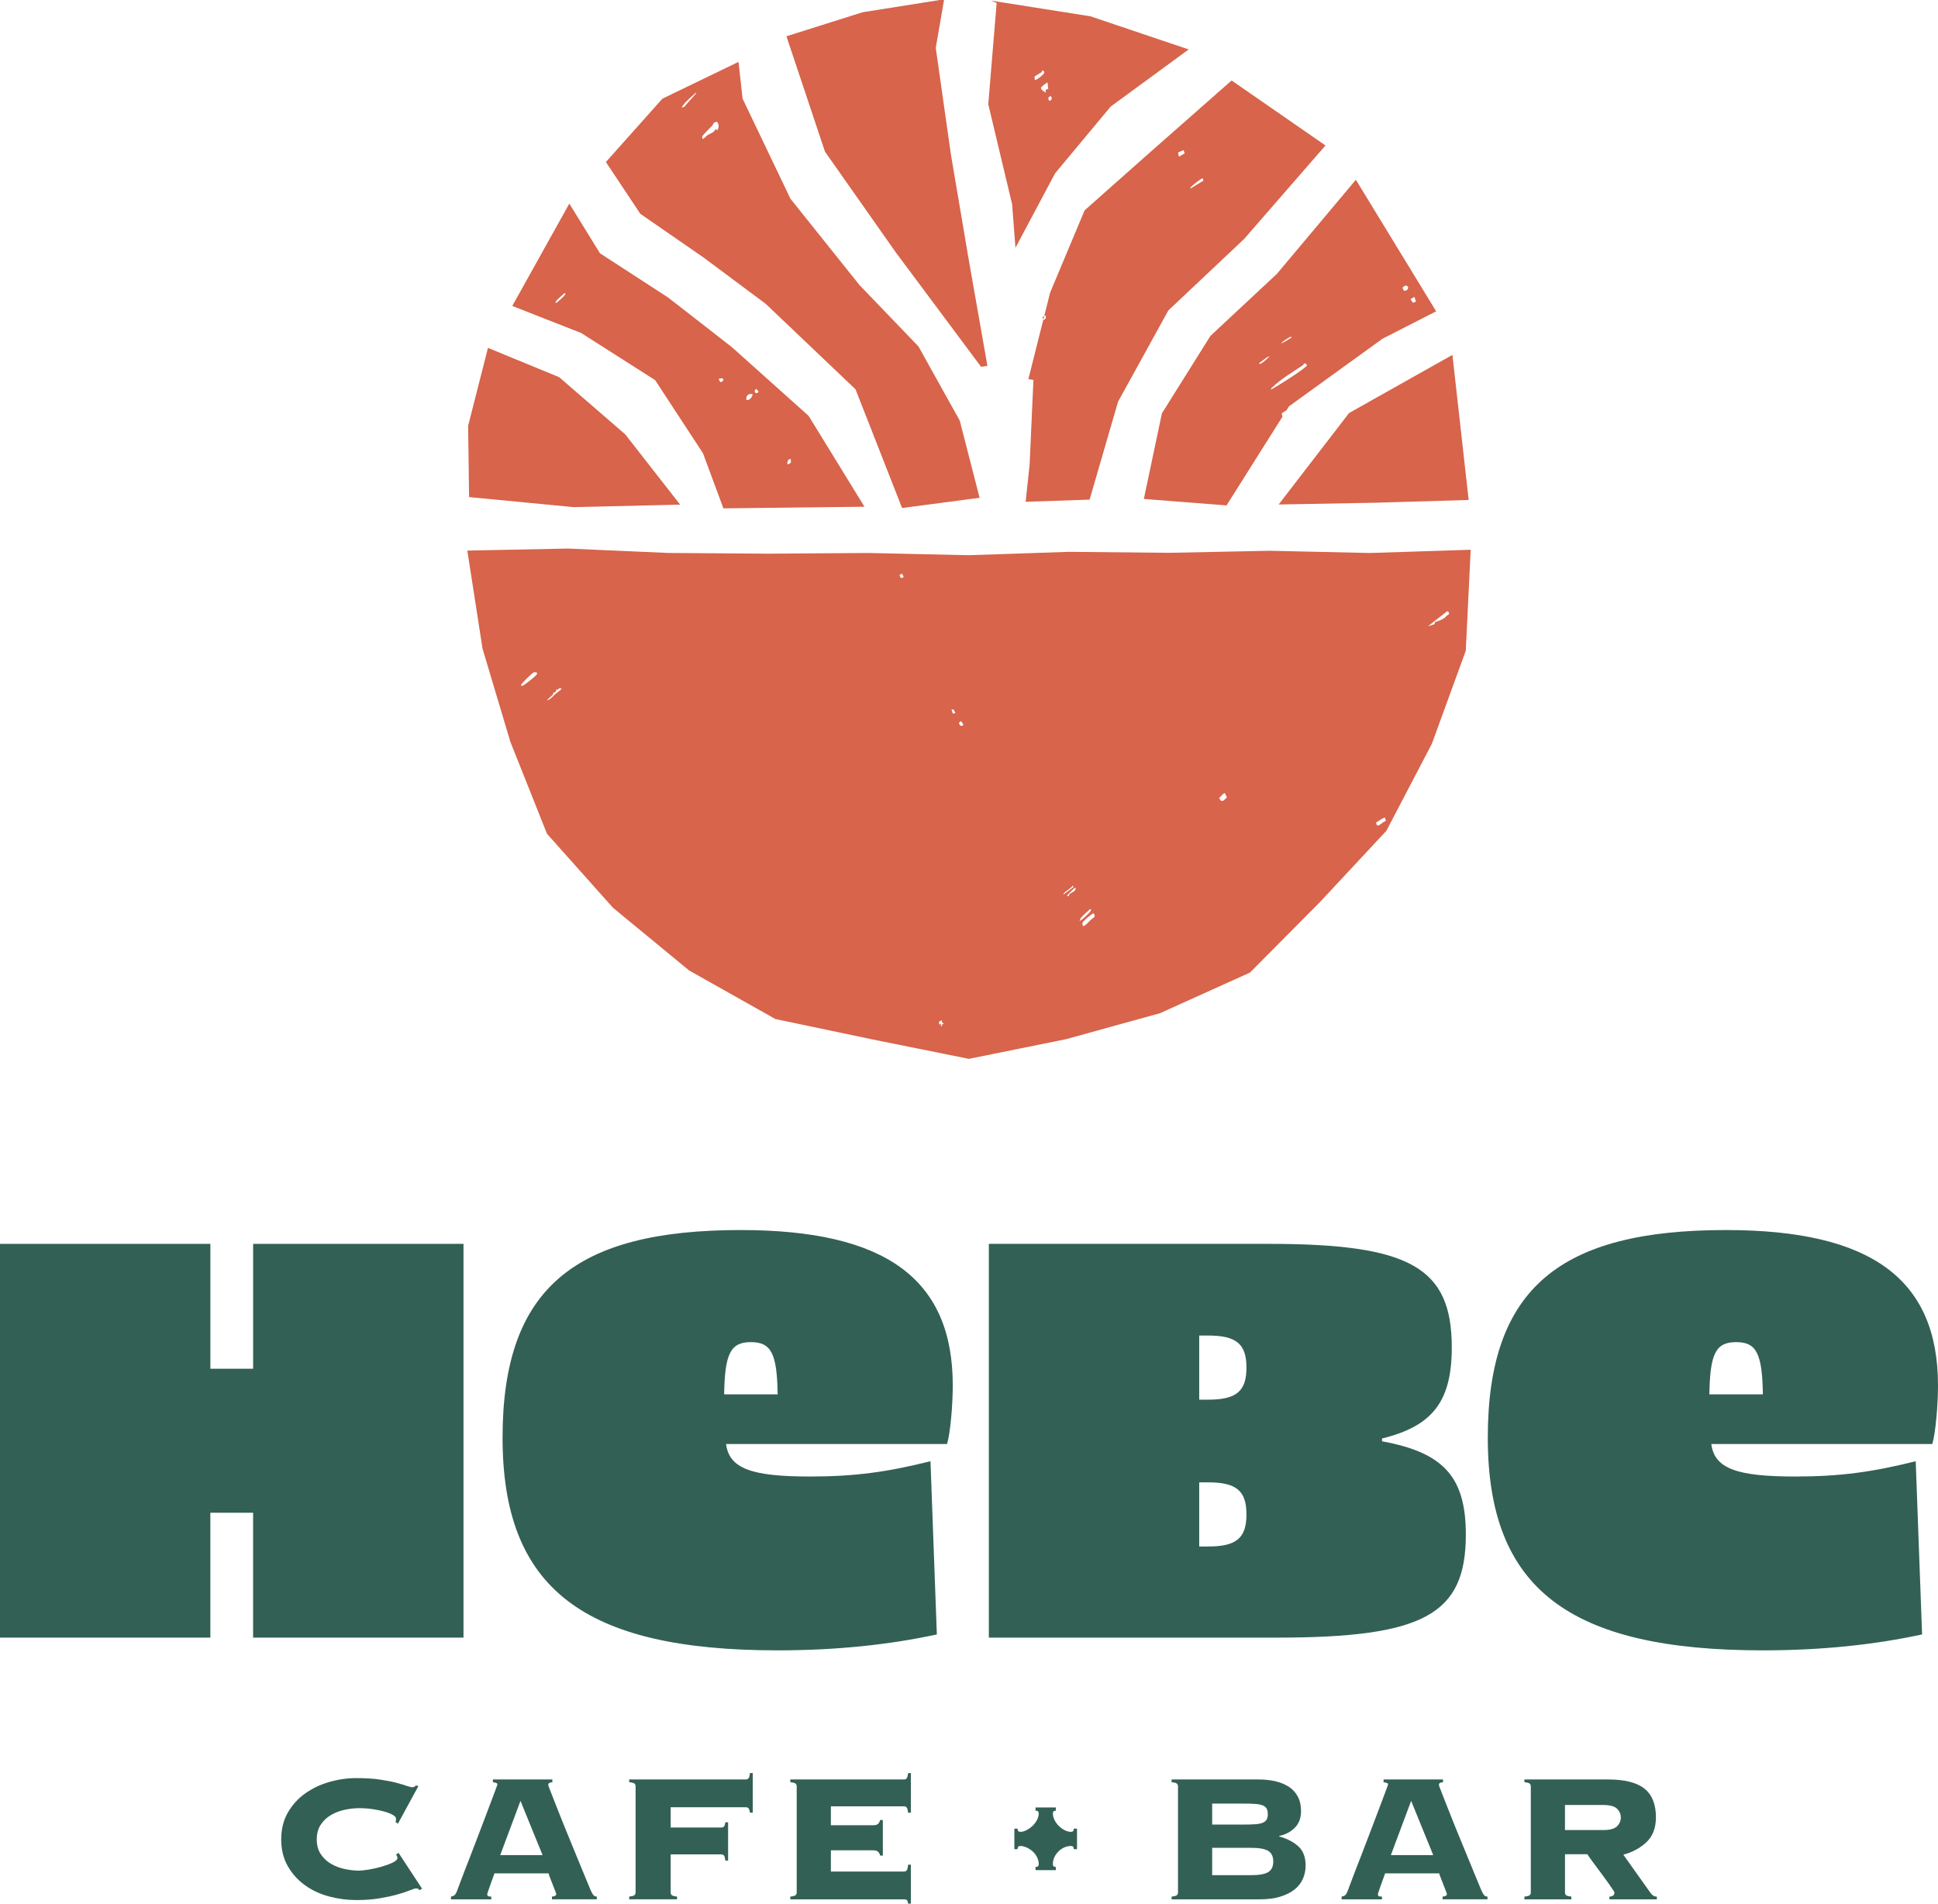 <?xml version="1.0" encoding="UTF-8"?>
<svg id="Layer_1" data-name="Layer 1" xmlns="http://www.w3.org/2000/svg" viewBox="0 0 1200.37 1179.03">
  <defs>
    <style>
      .cls-1 {
        fill: #336054;
      }

      .cls-2 {
        fill: #d7644b;
      }
    </style>
  </defs>
  <path class="cls-2" d="M786.3,341.12l-62.08,1.27-62.08-.61-62.08,2.09-62.08-1.38-62.07.43-62.07-.45-62.06-2.73-62.33,1.27,9.42,60.71,17.23,57.7,22.69,56.97,40.88,45.83,47.18,38.86,53.4,30.05,59.79,12.56,60.06,12.11,60.05-12.15,58.31-16.11,55.75-25.18,43.08-43.38,41.4-44.41,28.22-53.98,20.97-57.58,3.04-62.52-62.52,2.01-62.1-1.39ZM332.14,418.07c-.64.93-7.32,6.27-8.32,6.56-.47.13-1,.36-1.14-.33-.12-.58,7.15-7.83,8.15-7.98.34-.05,1.72.28,1.77.35.35.51-.18,1.01-.45,1.4ZM343.94,429.86c-1.07.92-2.09,2.32-3.46,3.13-.56.33-.87.81-1.68.6,1.21-1.21,2.58-2.25,3.75-3.51.29-.31-.02-.92.05-.97.24-.18.94-.05,1.37-.47.43-.42.41-1.31.69-1.57.07-.07.51.17.74.05.99-.53.87-1.3,2.49-.55-1.11,1.3-2.67,2.17-3.95,3.28ZM557.92,357.98l-.78-1.83,1.39-.87c.7.6,1.13,1.52,1.02,2.45l-1.63.24ZM582.71,635.84l.41-1.65-1.24.41-.33-1.39c.34-.84,1.09-1.22,1.98-1.09l-.22.84,1.46,1.22c-1.9-.43-.47,1.14-2.06,1.65ZM590.2,442.01l-.87-2.44,1.25-.23,1.23,2.29-1.61.38ZM594.77,449.4c-.09-.05-.89-1.5-.85-1.72l1.35-1.07,1.5,2.24c-.39.63-1.38.9-1.99.54ZM658.75,554.03c-.96-.97,5.85-4.44,5.79-5.78l.33,1.17-6.12,4.61ZM662.06,555.26l-1.23-.62c.63-.43,4.82-5.36,5.36-4.75.54,2.92-4.57,2.67-4.13,5.37ZM670.47,567.4c.82-.87,2.81-2.65,3.78-3.45.47-.38.67-1,1.45-.82.18.83-.18,1.1-.6,1.67-.55.74-5.76,5.98-6.42,5.35.15-.86,1.21-2.13,1.8-2.75ZM675.43,569.87c-.61.59-3.75,4.25-4.68,3.58-.17-.12-.45-1.54-.23-2.05.45-1.03,5.33-5.08,6.6-5.79,2.39,2.11-.32,2.94-1.69,4.27ZM755.12,494.32c.68-.6,2.73-3.38,3.59-3.04l1.22,2.6c-1.89,1.69-3.17,3.8-4.82.44ZM896.36,378.58l.87.43.37,1.21c-1.07.58-2.23,2.03-3.04,2.59-1.47,1.02-4.27,2.14-5.63,2.38l-.46,1.42-4.07,1.3,11.96-9.34ZM857.95,506.51l.42,2.06c-2.18.03-5.51,5.56-6.02.81.96-.3,4.96-3.55,5.6-2.88ZM290.54,307.85l-.59-44.1,12.29-48.29,44.08,18.13,40.94,35.42,34.01,43.54-65.96,1.55-64.76-6.24ZM405.76,235.4l29.64,45.28,12.67,34.17,87.38-1.01-34.64-56.32-47.58-42.59-39.38-30.65-42.23-27.4-18.99-30.78-35.32,63.39,42.65,16.75,45.79,29.16ZM489.72,284.2l.23,2.04c-.59.76-1.23,1.43-2.29,1.26.07-1.47.16-3.1,2.06-3.3ZM468.44,240.82l1.45,1.84c-1.76,2.11-3.61-.32-1.45-1.84ZM466.17,244.12c-.37,2.04-1.52,3.58-3.72,3.72-.85-2.49,1.29-4.47,3.72-3.72ZM447.3,234.24c1.59,1.03.2,2.25-1.16,2.44l-1.06-2.05,2.21-.39ZM349.96,182.58c-.6.91-3.31,3.35-4.29,4.18-.22.19-1.42,1.08-1.49.99-.12-.62.07-.97.39-1.46.23-.36,4.83-4.7,5.18-4.72.35-.02.62.39.21,1.02ZM435.69,159.44l38.5,28.66,55.7,53,28.85,73.55,48.01-6.34-12.29-47.82-25.59-45.94-36.57-38.07-42.7-53.39-29.64-61.96-2.53-22.8-47.16,22.8-34.99,39.22,21.34,32.09,39.08,27ZM441.11,77.85c.84-.88.24-1.72,2.26-2.28.48-.13.59-.46,1.02.19,1.01,1.55.91,3.56-.21,4.96l-1.03-.82c-1,2.5-2.81,2.45-4.89,3.79-1.11.72-1.81,2-3.17,2.41l-.2-1.67c1.91-2.36,4.12-4.39,6.21-6.57ZM424.56,63.37c1.3-1.35,3.9-3.73,5.37-4.96.46-.39.67-1,1.45-.82l-7.57,8.54-1.52.55c-.3-.27,1.96-2.98,2.27-3.3ZM487.1,22.47l47.16-14.88L584.79-.42l-5.19,30.04,9.35,65.88,11.11,65.58,11.53,65.5-3.93.59-52.88-70.94-43.8-62.3-23.87-71.45ZM617.32,1.83l-5.2,62.72,14.76,61.89,2.08,27.01,24.56-46.13,34.42-41.32,48.32-35.38-60.87-20.52L613.8.37l3.52,1.46ZM650.69,59.42c1.23,1.09.83,3.25-1.03,2.88l-.39-1.79,1.41-1.09ZM649.28,55.01l-1.69.69.21,1.65c-.94-.44-3.25-1.89-3.06-3.04.07-.45,3.83-3.48,4.09-3.16l.45,3.86ZM645.11,43.72l1.26.18c.41.33.46.75.41,1.24-.09.9-5.1,4.83-5.8,4.35l-.24-2.07,4.73-2.95-.37-.77ZM671.8,130.26l-21.36,50.94-3.67,14.6.82-.45c.42,1.53.21,1.93-1.03,2.89l-.28-.51-9.32,37.07,3.13.48-2.36,52.4-2.46,23.1,1.18.05-.45-.08,38.88-1.3,17.64-60.68,31.13-56.5,46.96-44.28,50.37-57.9-58.14-40.25-49.88,43.92-41.15,36.49ZM738.32,115.21c1.25-1.22,4.08-3.38,5.57-4.35,1.19-.78,1.21-.34,1.46,1.04l-8.07,4.95c-.15-.82.55-1.16,1.04-1.64ZM733.07,92.95l.72,2.01-3.54,2.06-.64-2.5,3.46-1.57ZM749.75,208l-30.08,48-11.18,53.03,51.21,3.99,34.61-54.89-.44-2.14,2.99-1.91,1.51-2.4,57.9-41.86,33.27-17.01-49.73-81.47-48.96,58.33-41.1,38.34ZM876.09,183.82l.9,3.03-1.85.67-1.47-2.24,2.42-1.46ZM871.17,176.94c2.62,1.37-.42,3.75-1.58,3.07-.08-.05-.89-1.55-.86-1.75.09-.57,1.74-1.69,2.44-1.32ZM781.21,225.03c-.72.4-.72.72-1.36-.13l5-3.67,1.61-.66c-1.36,1.43-3.56,3.53-5.25,4.46ZM809.59,226.15c0,1.44-19.48,13.82-22.31,15.08-.19-.81.42-.98.86-1.41,5.12-4.97,12.76-9.54,18.72-13.53.97-.65.73-2.4,2.72-.15ZM799.68,208.59c.71.61-.54.9-.77,1.07-1.57,1.1-3.62,2.41-5.42,3.06.39-.92,5.79-4.48,6.2-4.13ZM835.56,255.83l64.05-36.02,10.06,89.84-58.16,1.72-59.53,1.09,43.59-56.63ZM646.77,195.81l-.48,1.92-.69-1.28,1.17-.64ZM786.3,341.12l-62.08,1.27-62.08-.61-62.08,2.09-62.08-1.38-62.07.43-62.07-.45-62.06-2.73-62.33,1.27,9.42,60.71,17.23,57.7,22.69,56.97,40.88,45.83,47.18,38.86,53.4,30.05,59.79,12.56,60.06,12.11,60.05-12.15,58.31-16.11,55.75-25.18,43.08-43.38,41.4-44.41,28.22-53.98,20.97-57.58,3.04-62.52-62.52,2.01-62.1-1.39ZM332.14,418.07c-.64.93-7.32,6.27-8.32,6.56-.47.13-1,.36-1.14-.33-.12-.58,7.15-7.83,8.15-7.98.34-.05,1.72.28,1.77.35.35.51-.18,1.01-.45,1.4ZM343.94,429.86c-1.07.92-2.09,2.32-3.46,3.13-.56.33-.87.81-1.68.6,1.21-1.21,2.58-2.25,3.75-3.51.29-.31-.02-.92.05-.97.24-.18.94-.05,1.37-.47.43-.42.41-1.31.69-1.57.07-.07.51.17.74.05.99-.53.87-1.3,2.49-.55-1.11,1.3-2.67,2.17-3.95,3.28ZM557.92,357.98l-.78-1.83,1.39-.87c.7.6,1.13,1.52,1.02,2.45l-1.63.24ZM582.71,635.84l.41-1.65-1.24.41-.33-1.39c.34-.84,1.09-1.22,1.98-1.09l-.22.84,1.46,1.22c-1.9-.43-.47,1.14-2.06,1.65ZM590.2,442.01l-.87-2.44,1.25-.23,1.23,2.29-1.61.38ZM594.77,449.4c-.09-.05-.89-1.5-.85-1.72l1.35-1.07,1.5,2.24c-.39.63-1.38.9-1.99.54ZM658.75,554.03c-.96-.97,5.85-4.44,5.79-5.78l.33,1.17-6.12,4.61ZM662.06,555.26l-1.23-.62c.63-.43,4.82-5.36,5.36-4.75.54,2.92-4.57,2.67-4.13,5.37ZM670.47,567.4c.82-.87,2.81-2.65,3.78-3.45.47-.38.67-1,1.45-.82.18.83-.18,1.1-.6,1.67-.55.74-5.76,5.98-6.42,5.35.15-.86,1.21-2.13,1.8-2.75ZM675.43,569.87c-.61.59-3.75,4.25-4.68,3.58-.17-.12-.45-1.54-.23-2.05.45-1.03,5.33-5.08,6.6-5.79,2.39,2.11-.32,2.94-1.69,4.27ZM755.12,494.32c.68-.6,2.73-3.38,3.59-3.04l1.22,2.6c-1.89,1.69-3.17,3.8-4.82.44ZM896.36,378.58l.87.43.37,1.21c-1.07.58-2.23,2.03-3.04,2.59-1.47,1.02-4.27,2.14-5.63,2.38l-.46,1.42-4.07,1.3,11.96-9.34ZM857.95,506.51l.42,2.06c-2.18.03-5.51,5.56-6.02.81.96-.3,4.96-3.55,5.6-2.88Z"/>
  <g>
    <g>
      <path class="cls-1" d="M287.07,1014.26h-130.3v-77.34h-26.48v77.34H0v-243.87h130.3v77.34h26.48v-77.34h130.3v243.87Z"/>
      <path class="cls-1" d="M590.13,858.07c0,12.62-1.58,29.98-3.55,36.29h-136.86c1.97,15.38,16.17,20.12,52.06,20.12,27.61,0,47.72-2.76,74.55-9.47l3.94,107.28c-29.19,6.31-61.92,9.86-98.6,9.86-120.69,0-170.39-38.65-170.39-131.74s45.36-128.58,147.51-128.58c89.93,0,131.34,30.37,131.34,96.24ZM448.54,863.59h33.13c-.39-25.24-3.94-32.34-16.57-32.34s-16.17,7.1-16.57,32.34Z"/>
      <path class="cls-1" d="M785.98,770.39c87.45,0,113.23,14.63,113.23,64.1,0,33.45-11.85,48.77-43.2,56.44v1.74c38.32,6.97,51.91,22.3,51.91,57.83,0,49.47-26.13,63.76-117.06,63.76h-178.38v-243.87h173.5ZM742.78,827.17v39.72h5.57c17.42,0,23.69-5.23,23.69-19.86s-6.27-19.86-23.69-19.86h-5.57ZM742.78,918.1v39.72h5.57c17.42,0,23.69-5.23,23.69-19.86s-6.27-19.86-23.69-19.86h-5.57Z"/>
      <path class="cls-1" d="M1200.37,858.07c0,12.62-1.58,29.98-3.55,36.29h-136.86c1.97,15.38,16.17,20.12,52.06,20.12,27.61,0,47.72-2.76,74.55-9.47l3.94,107.28c-29.19,6.31-61.92,9.86-98.6,9.86-120.69,0-170.39-38.65-170.39-131.74s45.36-128.58,147.51-128.58c89.93,0,131.34,30.37,131.34,96.24ZM1058.77,863.59h33.13c-.39-25.24-3.94-32.34-16.57-32.34s-16.17,7.1-16.57,32.34Z"/>
    </g>
    <g>
      <path class="cls-1" d="M245.02,1128.5c.09-.28.16-.59.21-.92.05-.33.07-.73.07-1.2,0-.75-.64-1.5-1.9-2.26-1.27-.75-2.97-1.43-5.08-2.05-2.12-.61-4.54-1.13-7.27-1.55-2.73-.42-5.6-.63-8.61-.63-2.82,0-5.79.33-8.89.99-3.11.66-5.95,1.74-8.54,3.25-2.59,1.51-4.71,3.51-6.35,6-1.65,2.49-2.47,5.53-2.47,9.1s.82,6.61,2.47,9.11c1.65,2.49,3.76,4.5,6.35,6,2.59,1.51,5.43,2.59,8.54,3.25,3.11.66,6.07.99,8.89.99,1.22,0,3.15-.21,5.79-.63,2.63-.42,5.27-1.01,7.91-1.76,2.63-.75,4.96-1.6,6.99-2.54,2.02-.94,3.03-1.93,3.03-2.96,0-.47-.1-.85-.28-1.13-.19-.28-.38-.61-.56-.99l1.55-.99,14.54,22.16-1.69.99c-.19-.47-.45-.78-.78-.92-.33-.14-.73-.21-1.2-.21-.66,0-1.98.4-3.95,1.2-1.98.8-4.54,1.65-7.69,2.54-3.16.9-6.85,1.69-11.08,2.4-4.24.71-8.99,1.06-14.26,1.06-5.65,0-11.25-.73-16.8-2.19-5.55-1.46-10.54-3.76-14.96-6.92-4.42-3.15-8-7.1-10.73-11.86-2.73-4.75-4.09-10.28-4.09-16.59s1.36-11.83,4.09-16.59c2.73-4.75,6.3-8.7,10.73-11.86,4.42-3.15,9.41-5.53,14.96-7.13,5.55-1.6,11.15-2.4,16.8-2.4s10.52.31,14.61.92c4.09.61,7.55,1.3,10.38,2.05,2.73.75,4.85,1.39,6.35,1.91,1.5.52,2.63.78,3.39.78.85,0,1.55-.37,2.12-1.13l1.55.42-12.7,23.29-1.41-.99Z"/>
      <path class="cls-1" d="M301.77,1173.25c0,.47.16.82.49,1.06.33.24,1.01.35,2.05.35v1.69h-24.99v-1.69c1.03-.19,1.79-.49,2.26-.92.47-.42.94-1.2,1.41-2.33.19-.47.66-1.74,1.41-3.81.75-2.07,1.74-4.68,2.96-7.83,1.22-3.15,2.59-6.66,4.09-10.52,1.5-3.86,3.01-7.79,4.52-11.79,1.5-4,2.98-7.9,4.45-11.72,1.46-3.81,2.75-7.22,3.88-10.23,1.13-3.01,2.05-5.46,2.75-7.34.71-1.88,1.06-2.87,1.06-2.96,0-.47-.31-.8-.92-.99-.61-.19-1.25-.33-1.9-.42v-1.69h36.84v1.69c-.75.09-1.36.24-1.83.42-.47.19-.71.66-.71,1.41,0,.19.44,1.41,1.34,3.67.89,2.26,2.05,5.2,3.46,8.82,1.41,3.62,3.03,7.72,4.87,12.28,1.84,4.57,3.74,9.22,5.72,13.97,1.98,4.75,3.88,9.39,5.72,13.9,1.83,4.52,3.5,8.57,5.01,12.14.75,1.69,1.39,2.82,1.91,3.39.52.56,1.2.85,2.05.85v1.69h-27.81v-1.69c1.79-.09,2.68-.66,2.68-1.69,0-.09-.23-.73-.7-1.91-.47-1.18-.99-2.49-1.55-3.95-.56-1.46-1.11-2.84-1.62-4.16-.52-1.32-.83-2.21-.92-2.68h-33.46c-.94,2.54-1.69,4.61-2.26,6.21-.56,1.6-1.01,2.87-1.34,3.81-.33.94-.56,1.62-.71,2.05-.14.42-.21.73-.21.92ZM336.07,1148.97l-13.69-33.6-12.56,33.6h26.26Z"/>
      <path class="cls-1" d="M464.53,1122.71c-.19-1.32-.47-2.21-.85-2.68-.38-.47-.94-.71-1.69-.71h-46.59v12.56h31.34c.75,0,1.32-.21,1.69-.64.37-.42.66-1.29.85-2.61h1.69v23.72h-1.69c-.19-1.6-.47-2.63-.85-3.11-.38-.47-.94-.71-1.69-.71h-31.34v23.57c0,.66.21,1.2.64,1.62.42.42,1.53.73,3.32.92v1.69h-29.64v-1.69c1.79-.19,2.89-.49,3.32-.92.42-.42.64-.96.64-1.62v-65.78c0-.66-.21-1.2-.64-1.62-.42-.42-1.53-.73-3.32-.92v-1.69h72.28c.75,0,1.32-.26,1.69-.78.38-.52.66-1.57.85-3.18h1.69v24.56h-1.69Z"/>
      <path class="cls-1" d="M545.13,1149.25c-.19-.94-.59-1.72-1.2-2.33-.61-.61-1.62-.92-3.03-.92h-26.26v13.13h45.31c.75,0,1.32-.26,1.69-.78.37-.52.66-1.67.85-3.46h1.69v24.14h-1.69c-.19-1.22-.47-1.98-.85-2.26-.38-.28-.94-.42-1.69-.42h-70.44v-1.69c1.79-.19,2.89-.49,3.32-.92.42-.42.64-.96.64-1.62v-65.78c0-.66-.21-1.2-.64-1.62-.42-.42-1.53-.73-3.32-.92v-1.69h70.44c.75,0,1.32-.26,1.69-.78.37-.52.66-1.57.85-3.18h1.69v24.56h-1.69c-.19-1.6-.47-2.66-.85-3.18-.38-.52-.94-.78-1.69-.78h-45.31v11.72h26.26c1.41,0,2.42-.31,3.03-.92s1.01-1.39,1.2-2.33h1.69v22.02h-1.69Z"/>
      <path class="cls-1" d="M652.13,1123.13c0,1.32.33,2.66.99,4.02.66,1.37,1.53,2.59,2.61,3.67,1.08,1.08,2.3,1.98,3.67,2.68,1.36.71,2.7,1.06,4.02,1.06,1.13,0,1.69-.66,1.69-1.98h1.98v12.71h-1.98c0-1.32-.56-1.98-1.69-1.98-1.41,0-2.78.28-4.09.85-1.32.56-2.52,1.36-3.6,2.4-1.08,1.04-1.95,2.24-2.61,3.6-.66,1.37-.99,2.85-.99,4.45,0,1.13.61,1.69,1.83,1.69v1.98h-12.56v-1.98c1.32,0,1.98-.56,1.98-1.69,0-1.5-.35-2.97-1.06-4.38-.7-1.41-1.62-2.61-2.75-3.6-1.13-.99-2.38-1.79-3.74-2.4-1.36-.61-2.66-.92-3.88-.92-1.13,0-1.69.66-1.69,1.98h-1.98v-12.71h1.98c0,1.32.56,1.98,1.69,1.98,1.22,0,2.52-.35,3.88-1.06,1.36-.71,2.61-1.6,3.74-2.68,1.13-1.08,2.05-2.3,2.75-3.67.71-1.36,1.06-2.7,1.06-4.02,0-1.13-.66-1.69-1.98-1.69v-1.98h12.56v1.98c-1.22,0-1.83.56-1.83,1.69Z"/>
      <path class="cls-1" d="M729.63,1106.34c0-.66-.21-1.2-.64-1.62-.42-.42-1.53-.73-3.32-.92v-1.69h53.78c3.86,0,7.39.38,10.59,1.13,3.2.76,5.98,1.91,8.33,3.46,2.35,1.55,4.19,3.58,5.5,6.07,1.32,2.49,1.98,5.48,1.98,8.96,0,4.23-1.27,7.65-3.81,10.23-2.54,2.59-5.79,4.3-9.74,5.15v.28c4.8,1.32,8.73,3.34,11.79,6.07,3.06,2.73,4.59,6.73,4.59,12,0,2.82-.54,5.51-1.62,8.05-1.08,2.54-2.78,4.75-5.08,6.64-2.31,1.88-5.27,3.39-8.89,4.52-3.62,1.13-7.93,1.69-12.92,1.69h-54.49v-1.69c1.79-.19,2.89-.49,3.32-.92.42-.42.64-.96.64-1.62v-65.78ZM770,1130.05c3.01,0,5.5-.07,7.48-.21,1.98-.14,3.53-.45,4.66-.92,1.13-.47,1.93-1.13,2.4-1.98.47-.85.71-1.98.71-3.39s-.24-2.54-.71-3.39c-.47-.85-1.27-1.5-2.4-1.98-1.13-.47-2.68-.78-4.66-.92-1.98-.14-4.47-.21-7.48-.21h-19.2v12.99h19.2ZM774.8,1161.39c5.08,0,8.66-.64,10.73-1.91,2.07-1.27,3.11-3.46,3.11-6.56s-1.04-5.29-3.11-6.56c-2.07-1.27-5.65-1.91-10.73-1.91h-24v16.94h24Z"/>
      <path class="cls-1" d="M853.43,1173.25c0,.47.16.82.49,1.06.33.24,1.01.35,2.05.35v1.69h-24.99v-1.69c1.03-.19,1.79-.49,2.26-.92.47-.42.94-1.2,1.41-2.33.19-.47.66-1.74,1.41-3.81.75-2.07,1.74-4.68,2.96-7.83,1.22-3.15,2.59-6.66,4.09-10.52,1.5-3.86,3.01-7.79,4.52-11.79,1.5-4,2.98-7.9,4.45-11.72,1.46-3.81,2.75-7.22,3.88-10.23,1.13-3.01,2.05-5.46,2.75-7.34.71-1.88,1.06-2.87,1.06-2.96,0-.47-.31-.8-.92-.99-.61-.19-1.25-.33-1.9-.42v-1.69h36.84v1.69c-.75.09-1.36.24-1.83.42-.47.19-.71.66-.71,1.41,0,.19.44,1.41,1.34,3.67.89,2.26,2.05,5.2,3.46,8.82,1.41,3.62,3.03,7.72,4.87,12.28,1.84,4.57,3.74,9.22,5.72,13.97,1.98,4.75,3.88,9.39,5.72,13.9,1.83,4.52,3.5,8.57,5.01,12.14.75,1.69,1.39,2.82,1.91,3.39.52.56,1.2.85,2.05.85v1.69h-27.81v-1.69c1.79-.09,2.68-.66,2.68-1.69,0-.09-.23-.73-.7-1.91-.47-1.18-.99-2.49-1.55-3.95-.56-1.46-1.11-2.84-1.62-4.16-.52-1.32-.83-2.21-.92-2.68h-33.46c-.94,2.54-1.69,4.61-2.26,6.21-.56,1.6-1.01,2.87-1.34,3.81-.33.94-.56,1.62-.71,2.05-.14.42-.21.73-.21.92ZM887.73,1148.97l-13.69-33.6-12.56,33.6h26.26Z"/>
      <path class="cls-1" d="M969.32,1172.12c0,.66.21,1.2.64,1.62.42.42,1.53.73,3.32.92v1.69h-29.08v-1.69c1.79-.19,2.89-.49,3.32-.92.42-.42.64-.96.64-1.62v-65.78c0-.66-.21-1.2-.64-1.62-.42-.42-1.53-.73-3.32-.92v-1.69h51.67c10.45,0,18.02,1.91,22.73,5.72,4.7,3.81,7.06,9.72,7.06,17.72,0,6.49-1.9,11.58-5.72,15.25-3.81,3.67-8.63,6.31-14.47,7.9l16.66,23.43c1.13,1.69,2.49,2.54,4.09,2.54v1.69h-29.36v-1.69c2.07-.09,3.11-.94,3.11-2.54,0-.19-.38-.85-1.13-1.98-.75-1.13-1.69-2.49-2.82-4.09-1.13-1.6-2.38-3.32-3.74-5.15-1.36-1.84-2.68-3.6-3.95-5.29s-2.38-3.2-3.32-4.52c-.94-1.32-1.55-2.21-1.84-2.68h-13.83v23.72ZM993.04,1133.44c4.14,0,6.99-.78,8.54-2.33,1.55-1.55,2.33-3.36,2.33-5.43s-.77-3.88-2.33-5.43c-1.55-1.55-4.4-2.33-8.54-2.33h-23.72v15.53h23.72Z"/>
    </g>
  </g>
</svg>